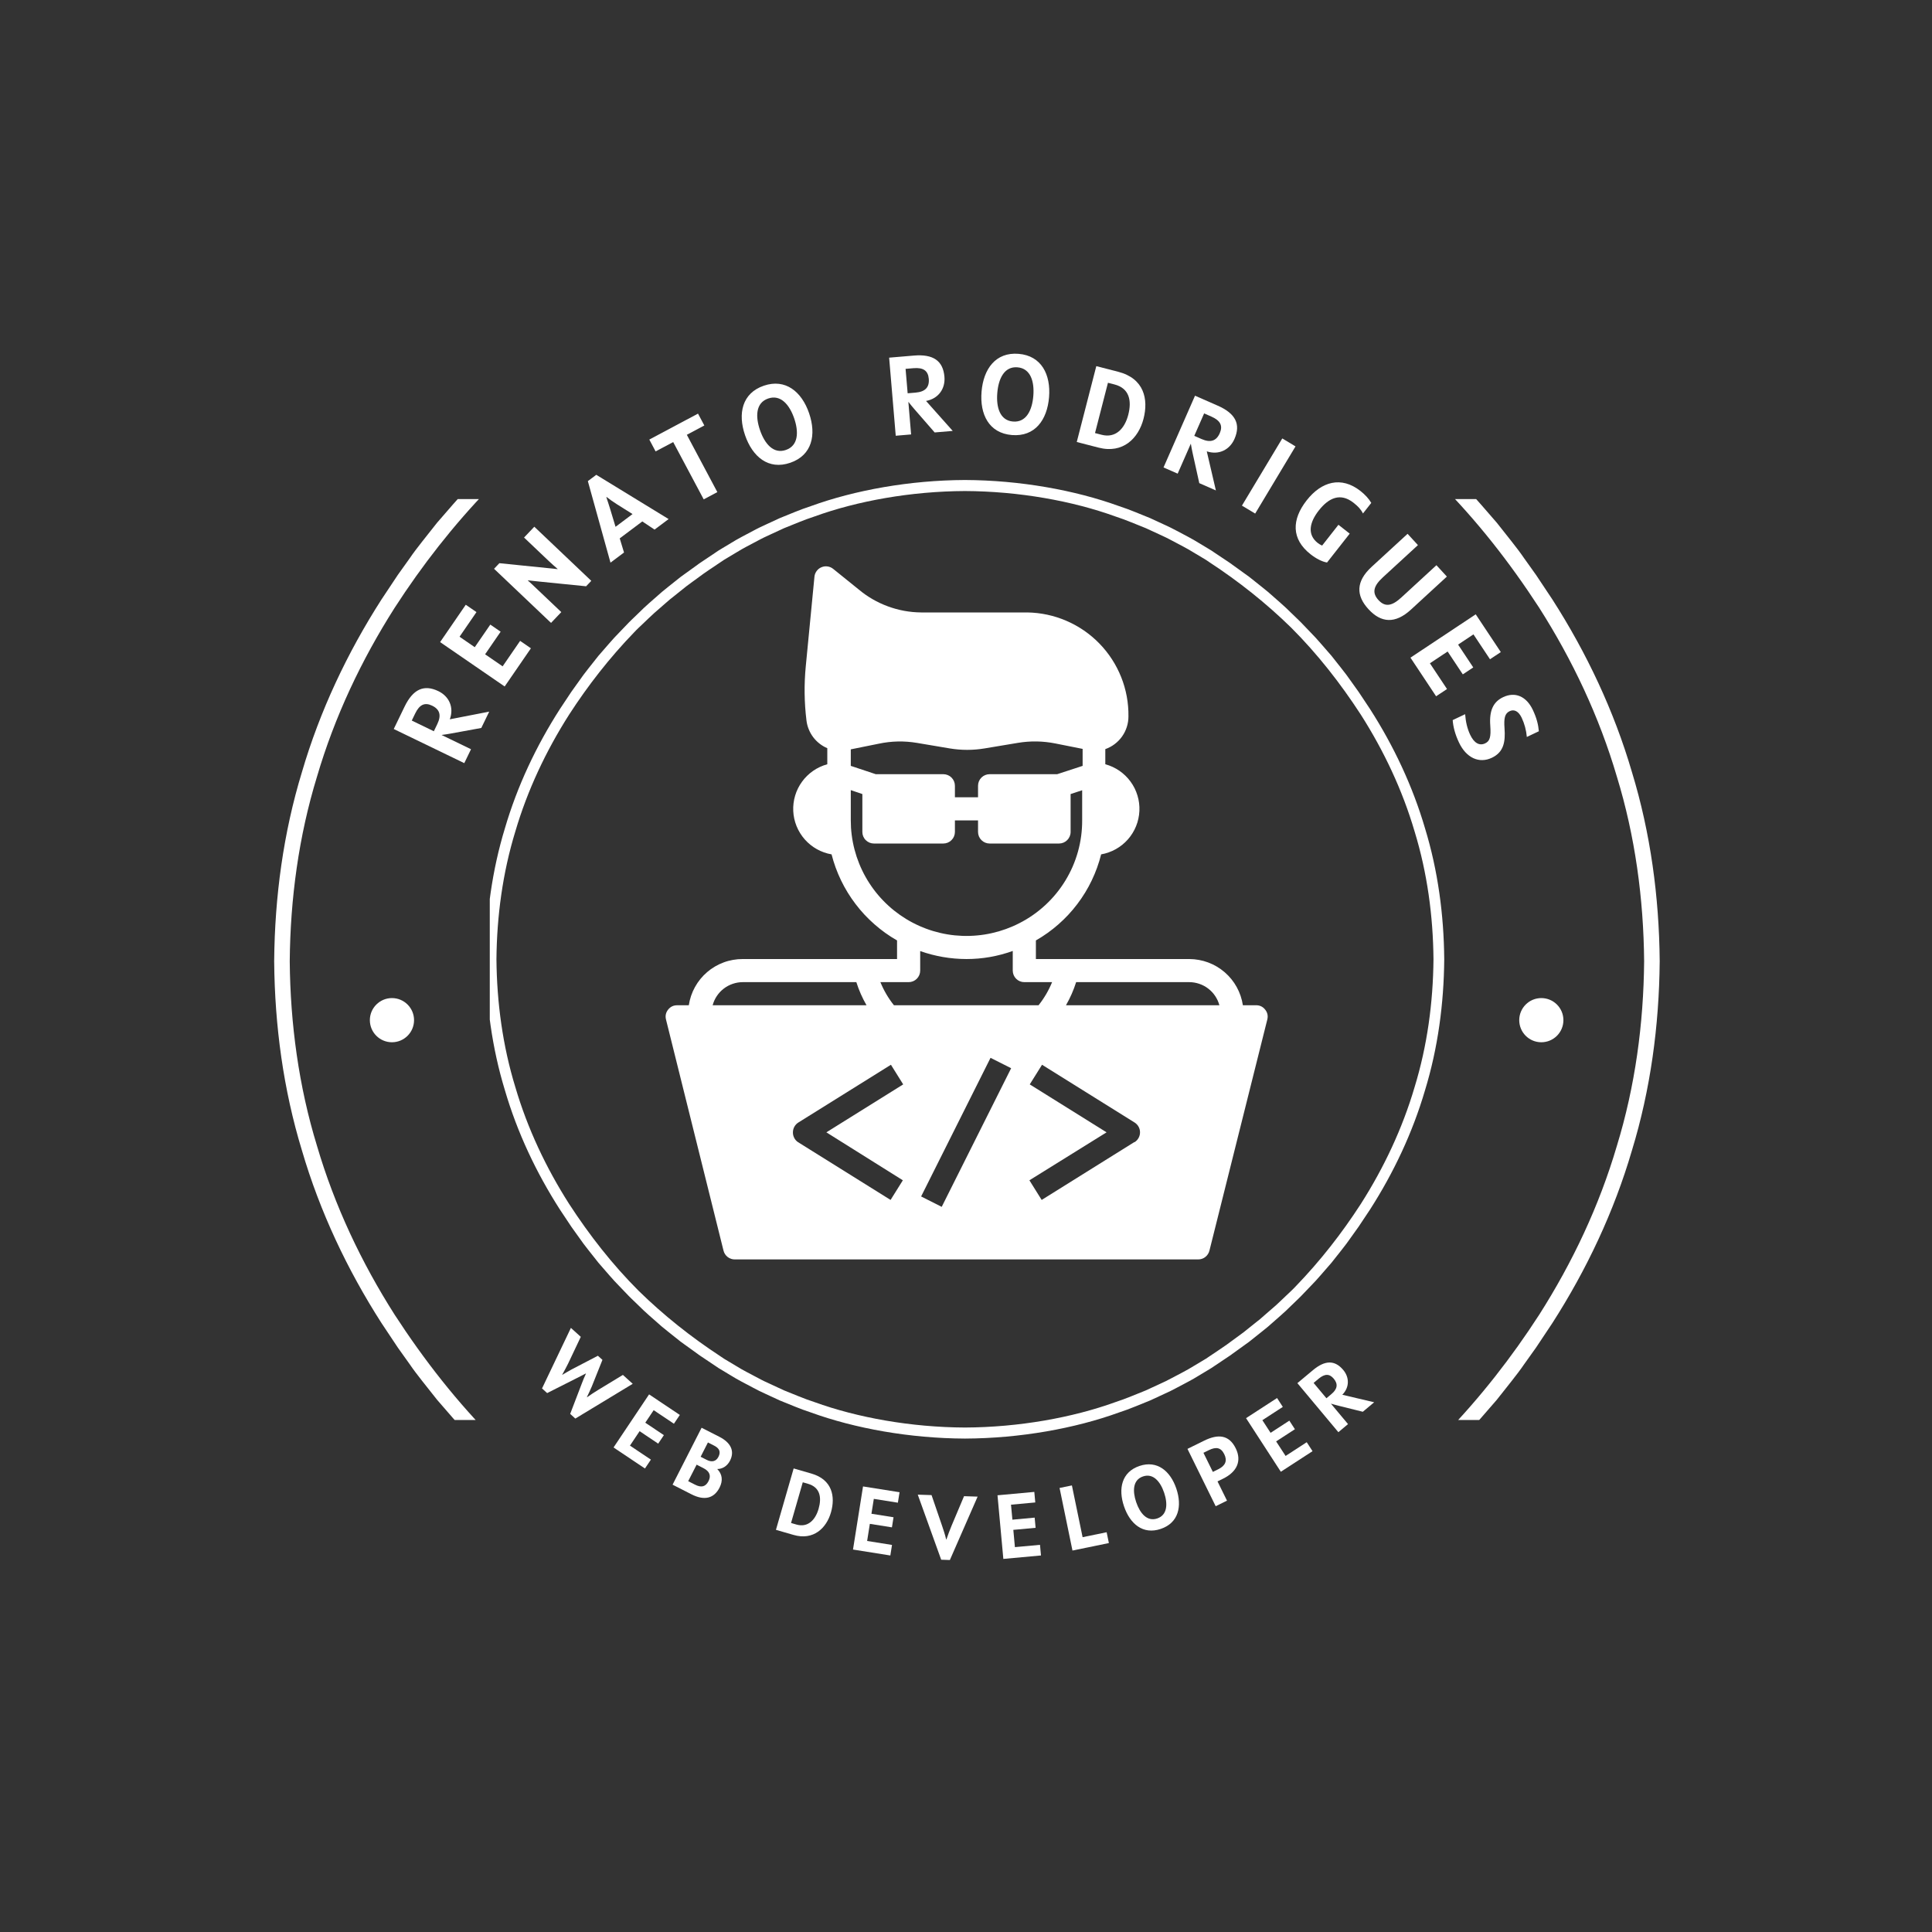 <svg xmlns="http://www.w3.org/2000/svg" xmlns:xlink="http://www.w3.org/1999/xlink" width="500" zoomAndPan="magnify" viewBox="0 0 375 375" height="500" preserveAspectRatio="xMidYMid meet" version="1.0"><rect x="0" y="0" width="375" height="375" fill="#333333" stroke="none"/><defs><g/><clipPath id="6a37e39d93"><path d="M 53.215 96.875 L 322.148 96.875 L 322.148 275.621 L 53.215 275.621 Z M 53.215 96.875 " clip-rule="nonzero"/></clipPath><clipPath id="34b81ee811"><path d="M 95.066 93.168 L 280.328 93.168 L 280.328 279.227 L 95.066 279.227 Z M 95.066 93.168 " clip-rule="nonzero"/></clipPath><clipPath id="2d6a324f17"><path d="M 71.789 193.727 L 80.367 193.727 L 80.367 202.301 L 71.789 202.301 Z M 71.789 193.727 " clip-rule="nonzero"/></clipPath><clipPath id="a492db4879"><path d="M 76.078 193.727 C 73.711 193.727 71.789 195.645 71.789 198.012 C 71.789 200.383 73.711 202.301 76.078 202.301 C 78.445 202.301 80.367 200.383 80.367 198.012 C 80.367 195.645 78.445 193.727 76.078 193.727 " clip-rule="nonzero"/></clipPath><clipPath id="674cff9f14"><path d="M 294.883 193.727 L 303.457 193.727 L 303.457 202.301 L 294.883 202.301 Z M 294.883 193.727 " clip-rule="nonzero"/></clipPath><clipPath id="aefe18e24a"><path d="M 299.168 193.727 C 296.801 193.727 294.883 195.645 294.883 198.012 C 294.883 200.383 296.801 202.301 299.168 202.301 C 301.539 202.301 303.457 200.383 303.457 198.012 C 303.457 195.645 301.539 193.727 299.168 193.727 " clip-rule="nonzero"/></clipPath><clipPath id="48670a9734"><path d="M 129.207 109.633 L 246.203 109.633 L 246.203 244.504 L 129.207 244.504 Z M 129.207 109.633 " clip-rule="nonzero"/></clipPath></defs><g clip-path="url(#6a37e39d93)"><path fill="#ffffff" d="M 313.828 222.434 C 310.418 234.039 305.215 245.055 298.754 255.195 C 293.422 263.449 287.355 271.207 280.543 278.262 C 279.66 279.227 278.676 280.09 277.742 281 C 276.789 281.895 275.863 282.816 274.895 283.688 L 271.938 286.258 L 270.461 287.543 L 268.93 288.758 L 265.871 291.203 C 264.836 291.996 263.766 292.746 262.715 293.52 C 260.641 295.109 258.434 296.508 256.273 297.977 C 255.961 298.188 255.633 298.406 255.293 298.633 C 254.938 298.844 254.574 299.066 254.191 299.297 C 253.43 299.75 252.609 300.242 251.734 300.766 C 250.008 301.848 247.965 302.871 245.762 304.043 C 245.207 304.328 244.648 304.641 244.062 304.922 C 243.473 305.195 242.871 305.477 242.258 305.758 C 241.031 306.324 239.762 306.914 238.453 307.52 C 235.766 308.57 232.965 309.828 229.91 310.809 C 217.844 315.184 202.789 317.887 187.68 317.949 C 172.574 317.887 157.52 315.184 145.457 310.809 C 142.398 309.828 139.598 308.57 136.91 307.52 C 135.602 306.914 134.332 306.324 133.105 305.758 C 132.492 305.477 131.891 305.195 131.301 304.922 C 130.715 304.641 130.16 304.328 129.605 304.043 C 127.398 302.871 125.355 301.848 123.629 300.766 C 122.754 300.242 121.934 299.75 121.172 299.297 C 120.793 299.066 120.426 298.848 120.074 298.633 C 119.73 298.406 119.402 298.188 119.094 297.977 C 110.887 292.598 103.176 286.488 96.164 279.625 C 88.773 272.242 82.309 263.969 76.609 255.195 C 70.148 245.055 64.945 234.039 61.535 222.434 C 57.984 210.863 56.344 198.723 56.238 186.578 C 56.344 174.438 57.984 162.297 61.535 150.727 C 64.945 139.117 70.148 128.105 76.609 117.965 C 81.941 109.711 88.008 101.953 94.82 94.898 C 95.703 93.934 96.688 93.07 97.621 92.16 C 98.574 91.266 99.5 90.344 100.469 89.473 L 103.426 86.902 L 104.902 85.617 L 106.434 84.398 L 109.492 81.957 C 110.527 81.164 111.598 80.414 112.648 79.637 C 114.723 78.051 116.93 76.652 119.09 75.184 C 119.402 74.973 119.73 74.754 120.07 74.527 C 120.422 74.312 120.789 74.094 121.172 73.863 C 121.934 73.406 122.754 72.918 123.629 72.395 C 125.355 71.312 127.398 70.289 129.602 69.117 C 130.156 68.832 130.715 68.52 131.301 68.238 C 131.891 67.965 132.492 67.684 133.105 67.402 C 134.328 66.836 135.602 66.246 136.91 65.641 C 139.598 64.59 142.398 63.332 145.453 62.352 C 157.52 57.977 172.574 55.273 187.68 55.211 C 202.789 55.273 217.844 57.977 229.906 62.352 C 232.965 63.332 235.766 64.59 238.453 65.641 C 239.762 66.246 241.031 66.836 242.258 67.402 C 242.871 67.684 243.473 67.965 244.062 68.238 C 244.648 68.52 245.203 68.832 245.758 69.117 C 247.965 70.289 250.008 71.312 251.734 72.395 C 252.605 72.918 253.43 73.406 254.191 73.863 C 254.57 74.094 254.938 74.312 255.289 74.527 C 255.633 74.754 255.961 74.973 256.27 75.184 C 264.477 80.562 272.188 86.672 279.199 93.535 C 286.59 100.918 293.055 109.191 298.754 117.961 C 305.215 128.105 310.418 139.117 313.828 150.727 C 317.379 162.297 319.02 174.438 319.125 186.578 C 319.02 198.723 317.379 210.863 313.828 222.434 Z M 322.148 186.492 L 322.145 186.48 C 322.035 174.082 320.367 161.676 316.754 149.848 C 313.281 137.98 307.961 126.719 301.328 116.375 L 298.137 111.582 C 298.137 111.582 297.215 110.293 295.836 108.359 C 294.504 106.383 292.465 103.953 290.52 101.453 C 288.426 99.078 286.414 96.629 284.727 94.957 C 283.082 93.242 281.988 92.102 281.988 92.102 C 281.988 92.102 281.711 91.816 281.211 91.336 C 280.711 90.855 280.004 90.168 279.148 89.344 C 277.48 87.648 275.066 85.602 272.691 83.504 C 271.477 82.496 270.223 81.527 269.066 80.594 C 268.484 80.133 267.926 79.688 267.391 79.262 C 266.84 78.863 266.32 78.488 265.836 78.141 C 263.91 76.75 262.629 75.824 262.629 75.824 C 262.629 75.824 262.348 75.598 261.895 75.305 C 261.449 75.008 260.852 74.605 260.254 74.207 C 259.059 73.406 257.863 72.605 257.863 72.605 C 257.547 72.391 257.211 72.168 256.863 71.93 C 256.504 71.711 256.129 71.488 255.742 71.25 C 254.961 70.781 254.121 70.277 253.23 69.742 C 251.465 68.629 249.375 67.578 247.121 66.379 C 246.551 66.086 245.984 65.766 245.383 65.477 C 244.781 65.195 244.164 64.906 243.539 64.617 C 242.285 64.035 240.984 63.434 239.645 62.812 C 236.895 61.73 234.027 60.445 230.902 59.438 C 218.555 54.953 203.141 52.176 187.68 52.113 C 172.223 52.176 156.809 54.953 144.461 59.438 C 141.336 60.445 138.465 61.734 135.719 62.812 C 134.379 63.434 133.078 64.035 131.824 64.617 C 131.195 64.91 130.582 65.195 129.977 65.477 C 129.379 65.766 128.809 66.086 128.242 66.379 C 125.988 67.578 123.898 68.629 122.133 69.742 C 121.242 70.277 120.402 70.781 119.621 71.25 C 119.234 71.488 118.859 71.715 118.5 71.93 C 118.148 72.168 117.816 72.391 117.496 72.605 C 117.496 72.605 116.305 73.406 115.109 74.207 C 114.512 74.605 113.914 75.008 113.465 75.305 C 113.016 75.598 112.734 75.824 112.734 75.824 C 112.734 75.824 111.449 76.75 109.527 78.141 C 109.043 78.488 108.523 78.863 107.973 79.262 C 107.438 79.688 106.875 80.133 106.297 80.594 C 105.141 81.527 103.887 82.496 102.672 83.504 C 100.297 85.602 97.879 87.648 96.215 89.344 C 95.359 90.168 94.648 90.855 94.152 91.336 C 93.652 91.816 93.375 92.102 93.375 92.102 C 93.375 92.102 92.281 93.242 90.637 94.957 C 88.949 96.629 86.938 99.078 84.844 101.453 C 82.898 103.953 80.859 106.387 79.527 108.359 C 78.145 110.293 77.223 111.582 77.223 111.582 L 74.035 116.375 C 67.402 126.719 62.082 137.98 58.609 149.848 C 54.996 161.676 53.328 174.082 53.219 186.48 L 53.215 186.492 L 53.215 186.668 L 53.219 186.68 C 53.328 199.078 54.996 211.484 58.609 223.312 C 62.082 235.18 67.402 246.441 74.035 256.785 L 77.227 261.578 C 77.227 261.578 78.148 262.867 79.527 264.801 C 80.859 266.773 82.898 269.207 84.844 271.707 C 86.938 274.082 88.949 276.531 90.637 278.203 C 92.281 279.918 93.375 281.059 93.375 281.059 C 93.375 281.059 93.652 281.344 94.152 281.82 C 94.648 282.305 95.359 282.992 96.215 283.816 C 97.879 285.512 100.297 287.559 102.672 289.652 C 103.887 290.664 105.141 291.633 106.297 292.566 C 106.875 293.027 107.438 293.473 107.973 293.898 C 108.523 294.297 109.043 294.672 109.527 295.02 C 111.449 296.41 112.734 297.336 112.734 297.336 C 112.734 297.336 113.016 297.562 113.465 297.852 C 113.914 298.152 114.512 298.551 115.109 298.953 C 116.305 299.754 117.5 300.551 117.5 300.551 C 117.816 300.766 118.152 300.992 118.5 301.227 C 118.859 301.445 119.234 301.672 119.621 301.906 C 120.402 302.379 121.242 302.879 122.133 303.418 C 123.898 304.531 125.988 305.578 128.242 306.781 C 128.809 307.074 129.379 307.395 129.98 307.684 C 130.582 307.965 131.199 308.254 131.824 308.543 C 133.078 309.125 134.379 309.727 135.719 310.348 C 138.469 311.43 141.336 312.715 144.461 313.723 C 156.809 318.207 172.223 320.984 187.68 321.047 C 203.141 320.984 218.555 318.207 230.902 313.723 C 234.027 312.715 236.895 311.426 239.645 310.348 C 240.984 309.727 242.285 309.125 243.539 308.543 C 244.164 308.25 244.781 307.965 245.383 307.684 C 245.984 307.395 246.555 307.074 247.121 306.781 C 249.375 305.578 251.465 304.531 253.23 303.418 C 254.121 302.879 254.961 302.375 255.742 301.906 C 256.129 301.672 256.504 301.445 256.863 301.227 C 257.215 300.992 257.547 300.766 257.867 300.551 C 257.867 300.551 259.059 299.754 260.254 298.953 C 260.852 298.551 261.449 298.152 261.895 297.852 C 262.348 297.562 262.629 297.336 262.629 297.336 C 262.629 297.336 263.91 296.41 265.836 295.02 C 266.32 294.672 266.84 294.297 267.391 293.898 C 267.926 293.473 268.484 293.027 269.066 292.566 C 270.223 291.633 271.477 290.664 272.691 289.652 C 275.066 287.559 277.48 285.512 279.148 283.816 C 280.004 282.992 280.711 282.305 281.211 281.82 C 281.711 281.344 281.988 281.059 281.988 281.059 C 281.988 281.059 283.082 279.918 284.727 278.203 C 286.414 276.531 288.426 274.082 290.52 271.707 C 292.465 269.207 294.504 266.773 295.836 264.801 C 297.219 262.867 298.137 261.578 298.137 261.578 L 301.328 256.785 C 307.961 246.441 313.281 235.18 316.754 223.312 C 320.367 211.484 322.035 199.078 322.145 186.68 L 322.148 186.668 L 322.148 186.492 " fill-opacity="1" fill-rule="nonzero"/></g><g clip-path="url(#34b81ee811)"><path fill="#ffffff" d="M 274.574 211 C 272.215 219.031 268.613 226.652 264.145 233.668 C 260.453 239.379 256.258 244.746 251.543 249.629 C 250.934 250.293 250.254 250.891 249.605 251.52 C 248.945 252.137 248.309 252.777 247.637 253.379 L 245.59 255.156 L 244.57 256.047 L 243.508 256.891 L 241.395 258.582 C 240.676 259.129 239.938 259.648 239.211 260.184 C 237.773 261.281 236.246 262.25 234.754 263.266 C 234.535 263.41 234.309 263.562 234.074 263.723 C 233.832 263.867 233.578 264.02 233.312 264.18 C 232.785 264.492 232.219 264.832 231.613 265.195 C 230.418 265.945 229.004 266.652 227.48 267.461 C 227.098 267.66 226.711 267.875 226.305 268.07 C 225.898 268.262 225.48 268.453 225.059 268.648 C 224.211 269.043 223.332 269.449 222.426 269.867 C 220.566 270.594 218.625 271.465 216.512 272.145 C 208.168 275.168 197.75 277.039 187.297 277.082 C 176.848 277.039 166.43 275.168 158.086 272.145 C 155.969 271.465 154.031 270.594 152.172 269.867 C 151.266 269.449 150.387 269.043 149.539 268.648 C 149.117 268.453 148.699 268.262 148.293 268.07 C 147.887 267.879 147.504 267.66 147.117 267.461 C 145.594 266.652 144.18 265.945 142.984 265.195 C 142.379 264.832 141.812 264.492 141.285 264.18 C 141.023 264.02 140.77 263.867 140.523 263.723 C 140.289 263.562 140.062 263.41 139.848 263.266 C 134.168 259.543 128.832 255.316 123.984 250.57 C 118.867 245.461 114.398 239.738 110.457 233.668 C 105.984 226.652 102.383 219.031 100.023 211 C 97.57 202.996 96.434 194.598 96.359 186.195 C 96.434 177.797 97.57 169.395 100.023 161.391 C 102.383 153.359 105.984 145.742 110.453 138.727 C 114.145 133.016 118.34 127.648 123.055 122.766 C 123.664 122.102 124.344 121.504 124.992 120.875 C 125.648 120.254 126.289 119.617 126.961 119.016 L 129.004 117.234 L 130.027 116.348 L 131.086 115.504 L 133.203 113.812 C 133.922 113.266 134.66 112.746 135.387 112.211 C 136.824 111.113 138.348 110.145 139.844 109.129 C 140.059 108.984 140.285 108.832 140.523 108.672 C 140.766 108.527 141.02 108.375 141.285 108.215 C 141.812 107.898 142.379 107.559 142.984 107.199 C 144.18 106.449 145.59 105.742 147.117 104.93 C 147.5 104.734 147.887 104.516 148.293 104.324 C 148.699 104.133 149.117 103.941 149.539 103.742 C 150.387 103.352 151.266 102.945 152.172 102.527 C 154.031 101.801 155.969 100.93 158.086 100.25 C 166.43 97.223 176.844 95.355 187.297 95.309 C 197.75 95.355 208.168 97.223 216.512 100.25 C 218.625 100.93 220.562 101.801 222.426 102.527 C 223.332 102.945 224.207 103.352 225.059 103.742 C 225.48 103.941 225.898 104.133 226.305 104.324 C 226.711 104.516 227.094 104.734 227.48 104.93 C 229.004 105.742 230.418 106.449 231.613 107.199 C 232.219 107.559 232.785 107.898 233.312 108.215 C 233.574 108.375 233.828 108.527 234.074 108.672 C 234.309 108.832 234.535 108.984 234.75 109.129 C 240.43 112.848 245.766 117.078 250.613 121.824 C 255.727 126.934 260.199 132.656 264.141 138.723 C 268.613 145.742 272.215 153.359 274.574 161.391 C 277.027 169.395 278.164 177.797 278.238 186.195 C 278.164 194.598 277.027 202.996 274.574 211 Z M 280.328 186.137 L 280.324 186.129 C 280.25 177.551 279.098 168.965 276.598 160.781 C 274.191 152.574 270.512 144.781 265.922 137.625 L 263.719 134.309 C 263.719 134.309 263.078 133.418 262.125 132.078 C 261.203 130.715 259.793 129.031 258.449 127.301 C 256.996 125.66 255.605 123.965 254.438 122.809 C 253.301 121.621 252.543 120.832 252.543 120.832 C 252.543 120.832 252.352 120.637 252.008 120.305 C 251.66 119.973 251.172 119.496 250.578 118.926 C 249.426 117.75 247.754 116.336 246.113 114.887 C 245.27 114.188 244.406 113.516 243.605 112.871 C 243.203 112.551 242.816 112.242 242.445 111.949 C 242.066 111.676 241.703 111.414 241.371 111.176 C 240.039 110.211 239.148 109.574 239.148 109.574 C 239.148 109.574 238.957 109.414 238.645 109.211 C 238.332 109.004 237.922 108.73 237.508 108.453 C 236.68 107.898 235.855 107.348 235.855 107.348 C 235.633 107.195 235.402 107.039 235.16 106.879 C 234.914 106.727 234.652 106.57 234.383 106.406 C 233.844 106.082 233.266 105.734 232.648 105.363 C 231.426 104.594 229.98 103.867 228.422 103.035 C 228.027 102.832 227.633 102.613 227.219 102.414 C 226.801 102.219 226.375 102.02 225.945 101.816 C 225.074 101.414 224.176 101 223.25 100.57 C 221.348 99.82 219.363 98.93 217.199 98.234 C 208.66 95.133 197.992 93.211 187.297 93.168 C 176.605 93.211 165.938 95.133 157.398 98.234 C 155.234 98.93 153.25 99.82 151.348 100.57 C 150.422 101 149.523 101.414 148.652 101.816 C 148.219 102.02 147.793 102.219 147.379 102.414 C 146.961 102.613 146.566 102.832 146.176 103.035 C 144.617 103.867 143.172 104.594 141.949 105.363 C 141.332 105.734 140.754 106.082 140.211 106.406 C 139.941 106.57 139.684 106.727 139.434 106.879 C 139.195 107.043 138.961 107.195 138.742 107.348 C 138.742 107.348 137.914 107.898 137.09 108.453 C 136.676 108.73 136.262 109.004 135.953 109.215 C 135.641 109.414 135.449 109.574 135.449 109.574 C 135.449 109.574 134.559 110.211 133.227 111.176 C 132.895 111.414 132.531 111.676 132.152 111.949 C 131.781 112.242 131.395 112.551 130.992 112.871 C 130.191 113.516 129.324 114.188 128.484 114.887 C 126.844 116.336 125.172 117.75 124.02 118.926 C 123.426 119.496 122.934 119.973 122.59 120.305 C 122.246 120.637 122.055 120.832 122.055 120.832 C 122.055 120.832 121.297 121.621 120.16 122.809 C 118.992 123.965 117.602 125.66 116.148 127.301 C 114.805 129.031 113.395 130.715 112.473 132.078 C 111.516 133.418 110.879 134.309 110.879 134.309 L 108.676 137.625 C 104.086 144.781 100.402 152.574 98 160.781 C 95.5 168.969 94.348 177.551 94.273 186.129 L 94.27 186.137 L 94.27 186.258 L 94.273 186.266 C 94.348 194.844 95.5 203.426 98 211.609 C 100.402 219.82 104.086 227.613 108.676 234.77 L 110.879 238.082 C 110.879 238.082 111.52 238.977 112.473 240.312 C 113.395 241.68 114.805 243.359 116.148 245.09 C 117.602 246.734 118.992 248.43 120.16 249.586 C 121.297 250.77 122.055 251.562 122.055 251.562 C 122.055 251.562 122.246 251.758 122.59 252.09 C 122.934 252.422 123.426 252.898 124.02 253.469 C 125.172 254.645 126.844 256.059 128.484 257.508 C 129.324 258.207 130.191 258.879 130.992 259.523 C 131.395 259.84 131.781 260.148 132.152 260.445 C 132.531 260.719 132.895 260.98 133.227 261.219 C 134.559 262.18 135.449 262.82 135.449 262.82 C 135.449 262.82 135.641 262.98 135.953 263.18 C 136.266 263.387 136.676 263.664 137.09 263.941 C 137.914 264.496 138.742 265.047 138.742 265.047 C 138.965 265.195 139.195 265.352 139.434 265.516 C 139.684 265.668 139.941 265.824 140.211 265.984 C 140.754 266.312 141.332 266.66 141.949 267.031 C 143.172 267.801 144.617 268.527 146.176 269.355 C 146.57 269.562 146.965 269.781 147.379 269.98 C 147.797 270.176 148.223 270.375 148.652 270.578 C 149.523 270.98 150.422 271.395 151.348 271.824 C 153.25 272.574 155.234 273.465 157.398 274.16 C 165.938 277.262 176.605 279.184 187.297 279.227 C 197.992 279.184 208.66 277.262 217.199 274.16 C 219.363 273.465 221.348 272.57 223.25 271.824 C 224.176 271.395 225.074 270.98 225.945 270.574 C 226.379 270.375 226.805 270.176 227.219 269.98 C 227.633 269.781 228.027 269.562 228.422 269.355 C 229.98 268.527 231.426 267.801 232.648 267.031 C 233.266 266.66 233.844 266.309 234.387 265.984 C 234.652 265.824 234.914 265.668 235.16 265.516 C 235.402 265.352 235.633 265.195 235.855 265.047 C 235.855 265.047 236.68 264.496 237.508 263.941 C 237.922 263.664 238.336 263.387 238.645 263.18 C 238.957 262.98 239.148 262.82 239.148 262.82 C 239.148 262.82 240.039 262.18 241.371 261.219 C 241.703 260.98 242.066 260.719 242.445 260.445 C 242.816 260.148 243.203 259.84 243.605 259.523 C 244.406 258.879 245.27 258.207 246.113 257.508 C 247.754 256.059 249.426 254.645 250.578 253.469 C 251.172 252.898 251.66 252.422 252.008 252.09 C 252.352 251.758 252.543 251.562 252.543 251.562 C 252.543 251.562 253.301 250.77 254.438 249.586 C 255.605 248.43 256.996 246.734 258.449 245.09 C 259.793 243.359 261.203 241.68 262.125 240.312 C 263.078 238.977 263.719 238.082 263.719 238.082 L 265.922 234.77 C 270.512 227.613 274.191 219.82 276.598 211.609 C 279.098 203.426 280.25 194.844 280.324 186.266 L 280.328 186.258 L 280.328 186.137 " fill-opacity="1" fill-rule="nonzero"/></g><g clip-path="url(#2d6a324f17)"><g clip-path="url(#a492db4879)"><path fill="#ffffff" d="M 71.789 193.727 L 80.367 193.727 L 80.367 202.301 L 71.789 202.301 Z M 71.789 193.727 " fill-opacity="1" fill-rule="nonzero"/></g></g><g clip-path="url(#674cff9f14)"><g clip-path="url(#aefe18e24a)"><path fill="#ffffff" d="M 294.883 193.727 L 303.457 193.727 L 303.457 202.301 L 294.883 202.301 Z M 294.883 193.727 " fill-opacity="1" fill-rule="nonzero"/></g></g><g clip-path="url(#48670a9734)"><path fill="#ffffff" d="M 140.434 242.75 C 140.496 243 140.598 243.23 140.738 243.445 C 140.879 243.656 141.051 243.844 141.254 243.996 C 141.461 244.152 141.684 244.27 141.93 244.348 C 142.172 244.426 142.422 244.461 142.68 244.453 L 232.504 244.453 C 232.762 244.461 233.012 244.426 233.258 244.348 C 233.5 244.27 233.727 244.152 233.93 243.996 C 234.133 243.844 234.305 243.656 234.445 243.445 C 234.586 243.23 234.688 243 234.75 242.75 L 245.98 197.898 C 246.16 197.191 246.023 196.547 245.574 195.973 C 245.105 195.379 244.492 195.094 243.734 195.121 L 241.242 195.121 C 241.148 194.5 241.004 193.898 240.801 193.305 C 240.602 192.715 240.352 192.145 240.051 191.598 C 239.75 191.051 239.402 190.535 239.008 190.047 C 238.613 189.562 238.18 189.117 237.707 188.707 C 237.234 188.301 236.73 187.938 236.191 187.617 C 235.652 187.301 235.09 187.031 234.504 186.812 C 233.918 186.594 233.32 186.43 232.703 186.32 C 232.09 186.207 231.469 186.152 230.844 186.148 L 201.066 186.148 L 201.066 182.539 C 202.629 181.645 204.09 180.602 205.441 179.414 C 206.797 178.223 208.02 176.914 209.105 175.477 C 210.195 174.043 211.129 172.512 211.906 170.887 C 212.684 169.266 213.293 167.578 213.73 165.832 C 214.23 165.746 214.719 165.617 215.195 165.445 C 215.676 165.277 216.133 165.066 216.578 164.82 C 217.02 164.574 217.438 164.289 217.832 163.973 C 218.227 163.652 218.59 163.305 218.926 162.926 C 219.262 162.543 219.562 162.137 219.828 161.707 C 220.094 161.277 220.32 160.828 220.512 160.355 C 220.703 159.887 220.852 159.406 220.957 158.91 C 221.066 158.418 221.133 157.918 221.156 157.41 C 221.18 156.906 221.16 156.402 221.098 155.898 C 221.035 155.395 220.934 154.902 220.785 154.418 C 220.641 153.934 220.453 153.465 220.23 153.008 C 220.004 152.555 219.742 152.125 219.441 151.715 C 219.145 151.305 218.812 150.926 218.449 150.57 C 218.086 150.219 217.695 149.898 217.281 149.609 C 216.863 149.324 216.422 149.074 215.965 148.859 C 215.504 148.648 215.027 148.473 214.539 148.34 L 214.539 145.402 C 215.195 145.172 215.805 144.848 216.359 144.426 C 216.914 144.008 217.395 143.512 217.797 142.945 C 218.199 142.375 218.504 141.758 218.715 141.098 C 218.926 140.434 219.031 139.754 219.031 139.059 C 219.039 138.406 219.016 137.758 218.961 137.105 C 218.906 136.457 218.82 135.812 218.703 135.172 C 218.582 134.531 218.434 133.898 218.254 133.273 C 218.074 132.648 217.863 132.031 217.621 131.426 C 217.379 130.82 217.109 130.23 216.809 129.652 C 216.512 129.07 216.184 128.508 215.828 127.961 C 215.477 127.414 215.094 126.887 214.688 126.379 C 214.281 125.867 213.852 125.379 213.398 124.914 C 212.941 124.445 212.465 124 211.969 123.582 C 211.469 123.16 210.953 122.766 210.418 122.395 C 209.879 122.027 209.324 121.684 208.754 121.367 C 208.184 121.051 207.602 120.766 207 120.508 C 206.402 120.246 205.793 120.02 205.172 119.82 C 204.551 119.621 203.922 119.453 203.281 119.316 C 202.645 119.18 202.004 119.074 201.355 119 C 200.707 118.926 200.055 118.887 199.402 118.875 L 178.789 118.875 C 176.566 118.855 174.41 118.457 172.324 117.688 C 170.238 116.918 168.344 115.82 166.641 114.391 L 161.723 110.422 C 161.406 110.168 161.047 110.008 160.645 109.949 C 160.242 109.887 159.855 109.934 159.477 110.086 C 159.094 110.238 158.777 110.48 158.527 110.812 C 158.277 111.141 158.129 111.512 158.086 111.922 L 156.398 129.348 C 156.062 132.852 156.105 136.348 156.535 139.844 C 156.605 140.43 156.75 140.996 156.973 141.543 C 157.191 142.09 157.48 142.602 157.832 143.074 C 158.188 143.547 158.598 143.965 159.062 144.328 C 159.527 144.695 160.031 144.992 160.578 145.223 L 160.578 148.34 C 160.086 148.477 159.613 148.648 159.152 148.863 C 158.695 149.074 158.254 149.324 157.836 149.613 C 157.422 149.902 157.031 150.223 156.668 150.578 C 156.305 150.93 155.973 151.312 155.676 151.723 C 155.379 152.133 155.117 152.562 154.891 153.016 C 154.668 153.469 154.48 153.941 154.336 154.426 C 154.191 154.91 154.086 155.402 154.027 155.906 C 153.965 156.41 153.945 156.914 153.969 157.418 C 153.992 157.926 154.059 158.426 154.168 158.922 C 154.277 159.414 154.43 159.898 154.617 160.367 C 154.809 160.836 155.039 161.285 155.305 161.715 C 155.57 162.145 155.871 162.551 156.207 162.93 C 156.543 163.312 156.91 163.66 157.305 163.977 C 157.699 164.297 158.117 164.578 158.559 164.824 C 159.004 165.07 159.465 165.281 159.941 165.449 C 160.418 165.617 160.906 165.746 161.406 165.832 C 161.852 167.578 162.469 169.266 163.25 170.887 C 164.035 172.512 164.973 174.039 166.066 175.473 C 167.156 176.91 168.379 178.223 169.738 179.41 C 171.094 180.602 172.551 181.645 174.117 182.539 L 174.117 186.148 L 144.16 186.148 C 143.531 186.148 142.91 186.199 142.293 186.309 C 141.672 186.418 141.066 186.578 140.48 186.797 C 139.891 187.012 139.324 187.281 138.781 187.598 C 138.238 187.914 137.73 188.277 137.254 188.688 C 136.777 189.094 136.34 189.543 135.945 190.027 C 135.547 190.516 135.199 191.035 134.895 191.582 C 134.59 192.133 134.34 192.703 134.137 193.297 C 133.938 193.891 133.789 194.5 133.695 195.121 L 131.449 195.121 C 130.723 195.117 130.129 195.398 129.676 195.973 C 129.227 196.547 129.094 197.191 129.273 197.898 Z M 175.242 229.094 L 172.859 232.906 L 154.895 221.691 C 154.578 221.48 154.332 221.203 154.16 220.867 C 153.984 220.527 153.898 220.168 153.906 219.785 C 153.906 219.398 154 219.035 154.188 218.695 C 154.375 218.359 154.633 218.086 154.961 217.879 L 172.93 206.668 L 175.309 210.48 L 160.398 219.785 Z M 182.785 234.25 L 178.789 232.23 L 192.262 205.324 L 196.262 207.34 Z M 220.152 221.691 L 202.188 232.906 L 199.809 229.094 L 214.785 219.785 L 199.875 210.48 L 202.258 206.668 L 220.223 217.879 C 220.551 218.086 220.809 218.359 220.996 218.695 C 221.184 219.035 221.277 219.398 221.277 219.785 C 221.277 220.176 221.184 220.539 220.996 220.875 C 220.809 221.215 220.551 221.488 220.223 221.691 Z M 208.879 190.633 L 230.844 190.633 C 231.508 190.637 232.156 190.746 232.785 190.961 C 233.418 191.176 233.996 191.484 234.523 191.891 C 235.051 192.297 235.5 192.773 235.867 193.328 C 236.238 193.879 236.508 194.477 236.684 195.121 L 206.906 195.121 C 207.723 193.695 208.383 192.199 208.879 190.633 Z M 165.137 145.449 L 170.57 144.352 C 173.023 143.832 175.484 143.781 177.957 144.191 L 184.359 145.27 C 186.605 145.641 188.848 145.641 191.094 145.27 L 197.562 144.191 C 199.996 143.785 202.422 143.824 204.84 144.305 L 210.137 145.359 L 210.137 148.656 L 205.199 150.27 L 192.082 150.27 C 191.785 150.27 191.5 150.328 191.223 150.441 C 190.949 150.555 190.707 150.715 190.496 150.926 C 190.285 151.137 190.121 151.379 190.008 151.652 C 189.895 151.93 189.836 152.215 189.836 152.512 L 189.836 154.754 L 185.348 154.754 L 185.348 152.512 C 185.348 152.215 185.289 151.93 185.176 151.652 C 185.062 151.379 184.898 151.137 184.688 150.926 C 184.477 150.715 184.234 150.555 183.961 150.441 C 183.684 150.328 183.398 150.27 183.102 150.27 L 169.984 150.27 L 165.137 148.656 Z M 165.137 159.238 L 165.137 153.363 L 167.383 154.125 L 167.383 161.48 C 167.383 161.781 167.438 162.066 167.551 162.34 C 167.668 162.613 167.828 162.859 168.039 163.066 C 168.25 163.277 168.492 163.441 168.766 163.555 C 169.043 163.668 169.328 163.727 169.625 163.727 L 183.102 163.727 C 183.398 163.727 183.684 163.668 183.961 163.555 C 184.234 163.441 184.477 163.277 184.688 163.066 C 184.898 162.859 185.062 162.613 185.176 162.34 C 185.289 162.066 185.348 161.781 185.348 161.48 L 185.348 159.238 L 189.836 159.238 L 189.836 161.48 C 189.836 161.781 189.895 162.066 190.008 162.34 C 190.121 162.613 190.285 162.859 190.496 163.066 C 190.707 163.277 190.949 163.441 191.223 163.555 C 191.5 163.668 191.785 163.727 192.082 163.727 L 205.559 163.727 C 205.855 163.727 206.141 163.668 206.418 163.555 C 206.691 163.441 206.934 163.277 207.145 163.066 C 207.355 162.859 207.52 162.613 207.633 162.34 C 207.746 162.066 207.805 161.781 207.805 161.48 L 207.805 154.125 L 210.047 153.387 L 210.047 159.238 C 210.051 160.266 209.984 161.285 209.848 162.301 C 209.711 163.32 209.504 164.32 209.23 165.309 C 208.953 166.297 208.609 167.262 208.203 168.203 C 207.793 169.141 207.32 170.051 206.785 170.926 C 206.25 171.801 205.66 172.637 205.008 173.43 C 204.359 174.227 203.656 174.969 202.902 175.668 C 202.152 176.363 201.355 177.008 200.512 177.594 C 199.672 178.184 198.793 178.711 197.879 179.176 C 197.453 179.395 197.02 179.602 196.582 179.793 C 196.141 179.984 195.695 180.16 195.246 180.324 C 194.797 180.484 194.34 180.633 193.883 180.77 C 193.422 180.902 192.957 181.02 192.492 181.125 C 192.023 181.23 191.555 181.32 191.082 181.395 C 190.605 181.469 190.133 181.527 189.656 181.57 C 189.18 181.613 188.699 181.645 188.223 181.656 C 187.742 181.672 187.266 181.668 186.785 181.652 C 186.309 181.633 185.828 181.602 185.352 181.555 C 184.875 181.508 184.402 181.445 183.93 181.367 C 183.457 181.289 182.988 181.195 182.52 181.086 C 182.055 180.977 181.594 180.855 181.133 180.719 C 180.676 180.582 180.223 180.43 179.773 180.262 C 179.324 180.094 178.879 179.914 178.441 179.719 C 178.004 179.523 177.574 179.316 177.152 179.094 C 176.727 178.871 176.309 178.637 175.902 178.387 C 175.492 178.137 175.094 177.875 174.699 177.602 C 174.309 177.328 173.926 177.039 173.551 176.742 C 173.176 176.441 172.812 176.133 172.461 175.809 C 172.105 175.488 171.762 175.152 171.43 174.809 C 171.098 174.465 170.777 174.113 170.465 173.746 C 170.156 173.383 169.859 173.008 169.574 172.625 C 169.289 172.242 169.016 171.848 168.754 171.445 C 168.492 171.047 168.246 170.637 168.012 170.219 C 167.777 169.801 167.555 169.379 167.348 168.945 C 167.141 168.516 166.949 168.078 166.77 167.637 C 166.59 167.191 166.426 166.742 166.273 166.289 C 166.125 165.836 165.988 165.375 165.867 164.914 C 165.746 164.453 165.641 163.984 165.547 163.516 C 165.457 163.047 165.379 162.574 165.32 162.102 C 165.258 161.625 165.211 161.148 165.18 160.672 C 165.152 160.195 165.137 159.719 165.137 159.238 Z M 176.363 190.633 C 176.66 190.633 176.949 190.578 177.223 190.465 C 177.5 190.352 177.742 190.188 177.953 189.977 C 178.164 189.766 178.324 189.523 178.438 189.25 C 178.551 188.977 178.609 188.688 178.609 188.391 L 178.609 184.602 C 181.516 185.625 184.512 186.141 187.594 186.148 C 190.676 186.148 193.672 185.625 196.574 184.578 L 196.574 188.391 C 196.574 188.688 196.633 188.977 196.746 189.25 C 196.859 189.523 197.023 189.766 197.23 189.977 C 197.441 190.188 197.688 190.352 197.961 190.465 C 198.234 190.578 198.523 190.633 198.82 190.633 L 204.211 190.633 C 203.547 192.254 202.672 193.75 201.582 195.121 L 173.512 195.121 C 172.422 193.75 171.547 192.254 170.883 190.633 Z M 144.25 190.633 L 166.215 190.633 C 166.711 192.199 167.371 193.695 168.191 195.121 L 138.324 195.121 C 138.496 194.477 138.766 193.879 139.137 193.328 C 139.504 192.773 139.953 192.297 140.48 191.891 C 141.008 191.484 141.59 191.176 142.219 190.961 C 142.848 190.746 143.496 190.637 144.16 190.633 Z M 144.25 190.633 " fill-opacity="1" fill-rule="nonzero"/></g><g fill="#ffffff" fill-opacity="1"><g transform="translate(89.407, 149.59)"><g><path d="M -2.102 -9.973 C -1.238 -12.305 -2.258 -14.438 -4.309 -15.434 C -7.125 -16.797 -9.242 -15.816 -10.879 -12.434 L -12.98 -8.09 L 0.711 -1.465 L 2.016 -4.164 L -2.031 -6.125 L -3.676 -6.918 L -3.664 -6.938 C -3.055 -7.004 -2.414 -7.129 -1.812 -7.227 L 4.012 -8.293 L 5.547 -11.461 Z M -5.199 -7.656 L -9.484 -9.73 L -8.812 -11.117 C -7.98 -12.84 -6.953 -13.309 -5.527 -12.617 C -4.039 -11.898 -3.707 -10.746 -4.527 -9.047 Z M -5.199 -7.656 "/></g></g></g><g fill="#ffffff" fill-opacity="1"><g transform="translate(97.034, 134.589)"><g><path d="M 0.527 -5.254 L -2.875 -7.59 L 0.141 -11.977 L -1.867 -13.355 L -4.883 -8.969 L -7.836 -11 L -4.551 -15.781 L -6.629 -17.207 L -11.609 -9.957 L 0.922 -1.344 L 6.016 -8.754 L 3.922 -10.195 Z M 0.527 -5.254 "/></g></g></g><g fill="#ffffff" fill-opacity="1"><g transform="translate(105.834, 122.085)"><g><path d="M 7.93 -8.289 L 8.934 -9.344 L -2.125 -19.848 L -4.117 -17.75 L 0.703 -13.172 C 1.242 -12.664 1.809 -12.156 2.402 -11.648 L 2.375 -11.617 C 1.695 -11.691 1.188 -11.758 0.492 -11.816 L -8.906 -12.77 L -9.938 -11.684 L 1.121 -1.18 L 3.113 -3.277 L -2.039 -8.168 C -2.465 -8.574 -2.906 -8.992 -3.379 -9.41 L -3.348 -9.441 L -1.312 -9.219 Z M 7.93 -8.289 "/></g></g></g><g fill="#ffffff" fill-opacity="1"><g transform="translate(118.531, 109.181)"><g><path d="M 8.52 -6.387 L 11.246 -8.43 L -2.793 -17.02 L -4.43 -15.797 L -0.035 0.027 L 2.59 -1.941 L 1.758 -4.684 L 6.137 -7.969 Z M -0.098 -10.379 C -0.328 -11.16 -0.594 -11.91 -0.84 -12.676 L -0.789 -12.715 C -0.145 -12.219 0.461 -11.773 1.172 -11.332 L 4.246 -9.402 L 0.945 -6.926 Z M -0.098 -10.379 "/></g></g></g><g fill="#ffffff" fill-opacity="1"><g transform="translate(132.85, 98.917)"><g><path d="M 2.633 -18.633 L -6.82 -13.598 L -5.598 -11.297 L -2.184 -13.113 L 3.738 -1.992 L 6.387 -3.398 L 0.465 -14.523 L 3.859 -16.332 Z M 2.633 -18.633 "/></g></g></g><g fill="#ffffff" fill-opacity="1"><g transform="translate(146.201, 91.972)"><g><path d="M 7.188 -2.148 C 11.441 -3.609 12.277 -7.594 10.844 -11.766 C 9.414 -15.938 6.262 -18.551 2.051 -17.105 C -2.164 -15.66 -3.027 -11.688 -1.586 -7.496 C -0.152 -3.324 2.953 -0.691 7.188 -2.148 Z M 6.332 -4.633 C 3.91 -3.801 2.215 -5.859 1.312 -8.488 C 0.414 -11.102 0.457 -13.781 2.902 -14.621 C 5.348 -15.461 7.051 -13.379 7.949 -10.77 C 8.852 -8.141 8.777 -5.473 6.332 -4.633 Z M 6.332 -4.633 "/></g></g></g><g fill="#ffffff" fill-opacity="1"><g transform="translate(164.091, 86.43)"><g/></g></g><g fill="#ffffff" fill-opacity="1"><g transform="translate(172.237, 84.715)"><g><path d="M 7.508 -6.891 C 9.953 -7.34 11.27 -9.305 11.078 -11.578 C 10.816 -14.695 8.895 -16.016 5.148 -15.699 L 0.344 -15.293 L 1.625 -0.137 L 4.609 -0.391 L 4.23 -4.871 L 4.078 -6.691 L 4.102 -6.691 C 4.469 -6.199 4.902 -5.711 5.293 -5.242 L 9.18 -0.777 L 12.688 -1.074 Z M 3.938 -8.379 L 3.535 -13.121 L 5.074 -13.25 C 6.977 -13.41 7.902 -12.77 8.039 -11.188 C 8.176 -9.543 7.355 -8.668 5.473 -8.508 Z M 3.938 -8.379 "/></g></g></g><g fill="#ffffff" fill-opacity="1"><g transform="translate(188.965, 83.523)"><g><path d="M 7.445 0.918 C 11.926 1.285 14.293 -2.027 14.656 -6.426 C 15.016 -10.82 13.18 -14.48 8.742 -14.844 C 4.305 -15.211 1.918 -11.918 1.555 -7.5 C 1.191 -3.105 2.984 0.551 7.445 0.918 Z M 7.66 -1.703 C 5.105 -1.914 4.379 -4.48 4.609 -7.25 C 4.832 -10 5.949 -12.438 8.527 -12.227 C 11.102 -12.012 11.828 -9.426 11.602 -6.676 C 11.375 -3.902 10.238 -1.492 7.66 -1.703 Z M 7.66 -1.703 "/></g></g></g><g fill="#ffffff" fill-opacity="1"><g transform="translate(207.42, 85.387)"><g><path d="M 9.621 -13.227 L 5.371 -14.32 L 1.578 0.406 L 5.809 1.496 C 10.582 2.727 13.57 -0.344 14.539 -4.109 C 15.52 -7.918 14.648 -11.934 9.621 -13.227 Z M 6.426 -0.992 L 5.121 -1.328 L 7.633 -11.09 L 8.898 -10.766 C 11.82 -10.012 12.273 -7.586 11.574 -4.871 C 10.879 -2.18 9.117 -0.301 6.426 -0.992 Z M 6.426 -0.992 "/></g></g></g><g fill="#ffffff" fill-opacity="1"><g transform="translate(224.347, 90.075)"><g><path d="M 9.887 -2.469 C 12.25 -1.691 14.348 -2.789 15.262 -4.875 C 16.52 -7.742 15.465 -9.82 12.023 -11.332 L 7.605 -13.27 L 1.492 0.656 L 4.238 1.859 L 6.047 -2.258 L 6.777 -3.93 L 6.801 -3.918 C 6.887 -3.312 7.035 -2.676 7.152 -2.078 L 8.434 3.703 L 11.656 5.117 Z M 7.461 -5.48 L 9.375 -9.836 L 10.785 -9.215 C 12.535 -8.445 13.043 -7.441 12.406 -5.988 C 11.742 -4.477 10.602 -4.098 8.871 -4.859 Z M 7.461 -5.48 "/></g></g></g><g fill="#ffffff" fill-opacity="1"><g transform="translate(239.661, 97.301)"><g><path d="M 1.398 0.84 L 3.969 2.383 L 11.797 -10.656 L 9.227 -12.199 Z M 1.398 0.84 "/></g></g></g><g fill="#ffffff" fill-opacity="1"><g transform="translate(248.228, 102.481)"><g><path d="M 11.562 -0.621 L 8.395 3.414 C 8.086 3.281 7.801 3.113 7.547 2.914 C 5.461 1.277 5.934 -1.086 7.758 -3.41 C 9.691 -5.871 11.953 -6.887 14.48 -4.902 C 15.352 -4.219 15.902 -3.648 16.324 -2.816 L 17.934 -4.867 C 17.465 -5.68 16.734 -6.473 15.832 -7.184 C 12.105 -10.109 8.273 -9.027 5.402 -5.371 C 2.48 -1.645 2.379 2.145 6.156 5.105 C 7.199 5.926 8.371 6.543 9.348 6.703 L 13.75 1.098 Z M 11.562 -0.621 "/></g></g></g><g fill="#ffffff" fill-opacity="1"><g transform="translate(260.924, 112.722)"><g><path d="M 4.703 5.531 C 7.129 8.172 9.871 8.426 12.941 5.602 L 19.914 -0.809 L 17.887 -3.016 L 11.074 3.25 C 9.297 4.879 7.961 5.191 6.637 3.754 C 5.301 2.297 5.711 0.977 7.484 -0.656 L 14.297 -6.918 L 12.285 -9.109 L 5.309 -2.699 C 2.223 0.141 2.262 2.879 4.703 5.531 Z M 4.703 5.531 "/></g></g></g><g fill="#ffffff" fill-opacity="1"><g transform="translate(272.868, 126.295)"><g><path d="M 4.676 2.449 L 8.117 0.164 L 11.062 4.598 L 13.09 3.254 L 10.145 -1.18 L 13.129 -3.164 L 16.34 1.668 L 18.438 0.273 L 13.57 -7.055 L 0.902 1.355 L 5.879 8.852 L 7.996 7.445 Z M 4.676 2.449 "/></g></g></g><g fill="#ffffff" fill-opacity="1"><g transform="translate(281.13, 139.228)"><g><path d="M 2.066 4.91 C 3.469 7.875 5.965 9.027 8.438 7.855 C 10.754 6.754 11.086 4.77 10.898 2.141 C 10.754 0.168 10.949 -0.742 11.891 -1.191 C 12.793 -1.617 13.641 -1.152 14.234 0.102 C 14.766 1.223 15.117 2.523 15.227 3.816 L 17.562 2.707 C 17.445 1.395 17.129 0.125 16.387 -1.445 C 15.137 -4.078 12.961 -5.016 10.625 -3.91 C 8.703 -2.996 7.918 -1.301 8.129 1.578 C 8.297 3.855 8.039 4.629 7.133 5.059 C 6.035 5.578 4.996 5.012 4.234 3.402 C 3.656 2.184 3.363 0.859 3.25 -0.602 L 0.836 0.543 C 0.926 1.797 1.281 3.262 2.066 4.91 Z M 2.066 4.91 "/></g></g></g><g fill="#ffffff" fill-opacity="1"><g transform="translate(102.414, 266.874)"><g><path d="M 2.793 2.621 L 3.789 3.523 L 9.246 0.766 C 9.934 0.43 10.617 0.066 11.289 -0.281 L 11.316 -0.254 C 11.023 0.387 10.742 1.039 10.5 1.703 L 8.258 7.562 L 9.258 8.469 L 20.398 1.723 L 18.492 -0.004 L 13.621 2.953 C 12.867 3.418 12.164 3.879 11.547 4.324 L 11.508 4.289 C 11.805 3.695 12.141 2.953 12.457 2.234 L 14.52 -2.926 L 13.637 -3.723 L 8.492 -1.043 C 7.879 -0.711 7.309 -0.367 6.734 -0.023 L 6.711 -0.051 C 7.055 -0.668 7.504 -1.48 7.844 -2.176 L 10.316 -7.395 L 8.398 -9.129 Z M 2.793 2.621 "/></g></g></g><g fill="#ffffff" fill-opacity="1"><g transform="translate(117.984, 280.214)"><g><path d="M 4.289 0.379 L 6.164 -2.422 L 9.77 -0.004 L 10.875 -1.652 L 7.266 -4.07 L 8.895 -6.5 L 12.824 -3.867 L 13.969 -5.574 L 8.004 -9.566 L 1.105 0.738 L 7.199 4.82 L 8.355 3.098 Z M 4.289 0.379 "/></g></g></g><g fill="#ffffff" fill-opacity="1"><g transform="translate(129.363, 287.574)"><g><path d="M 9.855 -2.438 C 10.805 -2.43 11.777 -2.969 12.332 -4.059 C 13.281 -5.922 12.484 -7.559 10.273 -8.688 L 6.816 -10.449 L 1.184 0.602 L 4.848 2.469 C 7.355 3.75 9.23 3.273 10.301 1.172 C 11 -0.199 10.836 -1.438 9.855 -2.438 Z M 10.086 -4.805 C 9.621 -3.887 8.777 -3.719 7.816 -4.211 L 6.629 -4.816 L 8.047 -7.594 L 9.277 -6.965 C 10.273 -6.457 10.578 -5.766 10.086 -4.805 Z M 5.543 0.598 L 4.215 -0.078 L 5.852 -3.285 L 7.176 -2.605 C 8.359 -2.004 8.703 -1.152 8.164 -0.094 C 7.602 1.008 6.773 1.227 5.543 0.598 Z M 5.543 0.598 "/></g></g></g><g fill="#ffffff" fill-opacity="1"><g transform="translate(142.228, 293.755)"><g/></g></g><g fill="#ffffff" fill-opacity="1"><g transform="translate(149.333, 296.575)"><g><path d="M 8.152 -10.559 L 4.715 -11.551 L 1.277 0.367 L 4.699 1.355 C 8.562 2.469 11.074 0.039 11.953 -3.008 C 12.84 -6.09 12.223 -9.387 8.152 -10.559 Z M 5.262 -0.66 L 4.207 -0.965 L 6.484 -8.863 L 7.504 -8.57 C 9.871 -7.887 10.184 -5.898 9.551 -3.699 C 8.922 -1.52 7.441 -0.031 5.262 -0.66 Z M 5.262 -0.66 "/></g></g></g><g fill="#ffffff" fill-opacity="1"><g transform="translate(164.255, 300.559)"><g><path d="M 4.055 -1.457 L 4.582 -4.781 L 8.867 -4.102 L 9.18 -6.059 L 4.891 -6.742 L 5.352 -9.629 L 10.023 -8.887 L 10.348 -10.918 L 3.258 -12.043 L 1.312 0.207 L 8.559 1.359 L 8.883 -0.688 Z M 4.055 -1.457 "/></g></g></g><g fill="#ffffff" fill-opacity="1"><g transform="translate(177.693, 302.506)"><g><path d="M 4.992 0.234 L 6.676 0.293 L 12.062 -12.012 L 9.426 -12.098 L 7 -6.348 C 6.633 -5.438 6.305 -4.613 6.008 -3.703 L 5.957 -3.703 C 5.738 -4.633 5.465 -5.457 5.156 -6.371 L 3.121 -12.309 L 0.445 -12.395 Z M 4.992 0.234 "/></g></g></g><g fill="#ffffff" fill-opacity="1"><g transform="translate(193.424, 302.707)"><g><path d="M 3.57 -2.41 L 3.262 -5.762 L 7.586 -6.16 L 7.402 -8.137 L 3.082 -7.738 L 2.812 -10.648 L 7.523 -11.082 L 7.336 -13.129 L 0.191 -12.473 L 1.324 -0.121 L 8.629 -0.793 L 8.441 -2.855 Z M 3.57 -2.41 "/></g></g></g><g fill="#ffffff" fill-opacity="1"><g transform="translate(206.865, 301.23)"><g><path d="M 1.301 -0.27 L 8.367 -1.723 L 7.934 -3.824 L 3.266 -2.863 L 1.191 -12.91 L -1.203 -12.418 Z M 1.301 -0.27 "/></g></g></g><g fill="#ffffff" fill-opacity="1"><g transform="translate(219.439, 298.49)"><g><path d="M 5.867 -1.73 C 9.344 -2.906 10.035 -6.156 8.883 -9.562 C 7.727 -12.969 5.164 -15.113 1.723 -13.945 C -1.715 -12.777 -2.434 -9.543 -1.27 -6.117 C -0.117 -2.711 2.414 -0.555 5.867 -1.73 Z M 5.18 -3.758 C 3.199 -3.09 1.824 -4.773 1.094 -6.922 C 0.371 -9.051 0.418 -11.238 2.414 -11.914 C 4.41 -12.594 5.793 -10.891 6.516 -8.762 C 7.242 -6.613 7.176 -4.438 5.18 -3.758 Z M 5.18 -3.758 "/></g></g></g><g fill="#ffffff" fill-opacity="1"><g transform="translate(234.772, 292.942)"><g><path d="M -1.043 -13.312 L -4.285 -11.715 L 1.191 -0.586 L 3.387 -1.668 L 1.547 -5.402 L 2.66 -5.949 C 5.27 -7.234 6.312 -9.328 5.082 -11.824 C 3.801 -14.43 1.695 -14.66 -1.043 -13.312 Z M 1.691 -7.762 L 0.641 -7.246 L -1.184 -10.953 L -0.133 -11.469 C 1.266 -12.156 2.215 -11.992 2.855 -10.688 C 3.484 -9.418 3.09 -8.453 1.691 -7.762 Z M 1.691 -7.762 "/></g></g></g><g fill="#ffffff" fill-opacity="1"><g transform="translate(247.494, 286.391)"><g><path d="M 2.039 -3.793 L 0.203 -6.617 L 3.848 -8.98 L 2.766 -10.645 L -0.875 -8.281 L -2.469 -10.734 L 1.5 -13.312 L 0.383 -15.035 L -5.637 -11.129 L 1.113 -0.723 L 7.27 -4.719 L 6.141 -6.457 Z M 2.039 -3.793 "/></g></g></g><g fill="#ffffff" fill-opacity="1"><g transform="translate(258.756, 278.839)"><g><path d="M 1.785 -8.117 C 3.207 -9.562 3.168 -11.492 1.977 -12.918 C 0.34 -14.879 -1.562 -14.859 -3.914 -12.895 L -6.934 -10.371 L 1.02 -0.852 L 2.895 -2.422 L 0.543 -5.234 L -0.41 -6.379 L -0.398 -6.387 C 0.082 -6.234 0.598 -6.109 1.078 -5.98 L 5.766 -4.816 L 7.969 -6.66 Z M -1.297 -7.438 L -3.785 -10.414 L -2.82 -11.223 C -1.621 -12.223 -0.703 -12.227 0.125 -11.234 C 0.988 -10.203 0.852 -9.234 -0.332 -8.246 Z M -1.297 -7.438 "/></g></g></g><g fill="#ffffff" fill-opacity="1"><g transform="translate(269.795, 269.152)"><g/></g></g></svg>